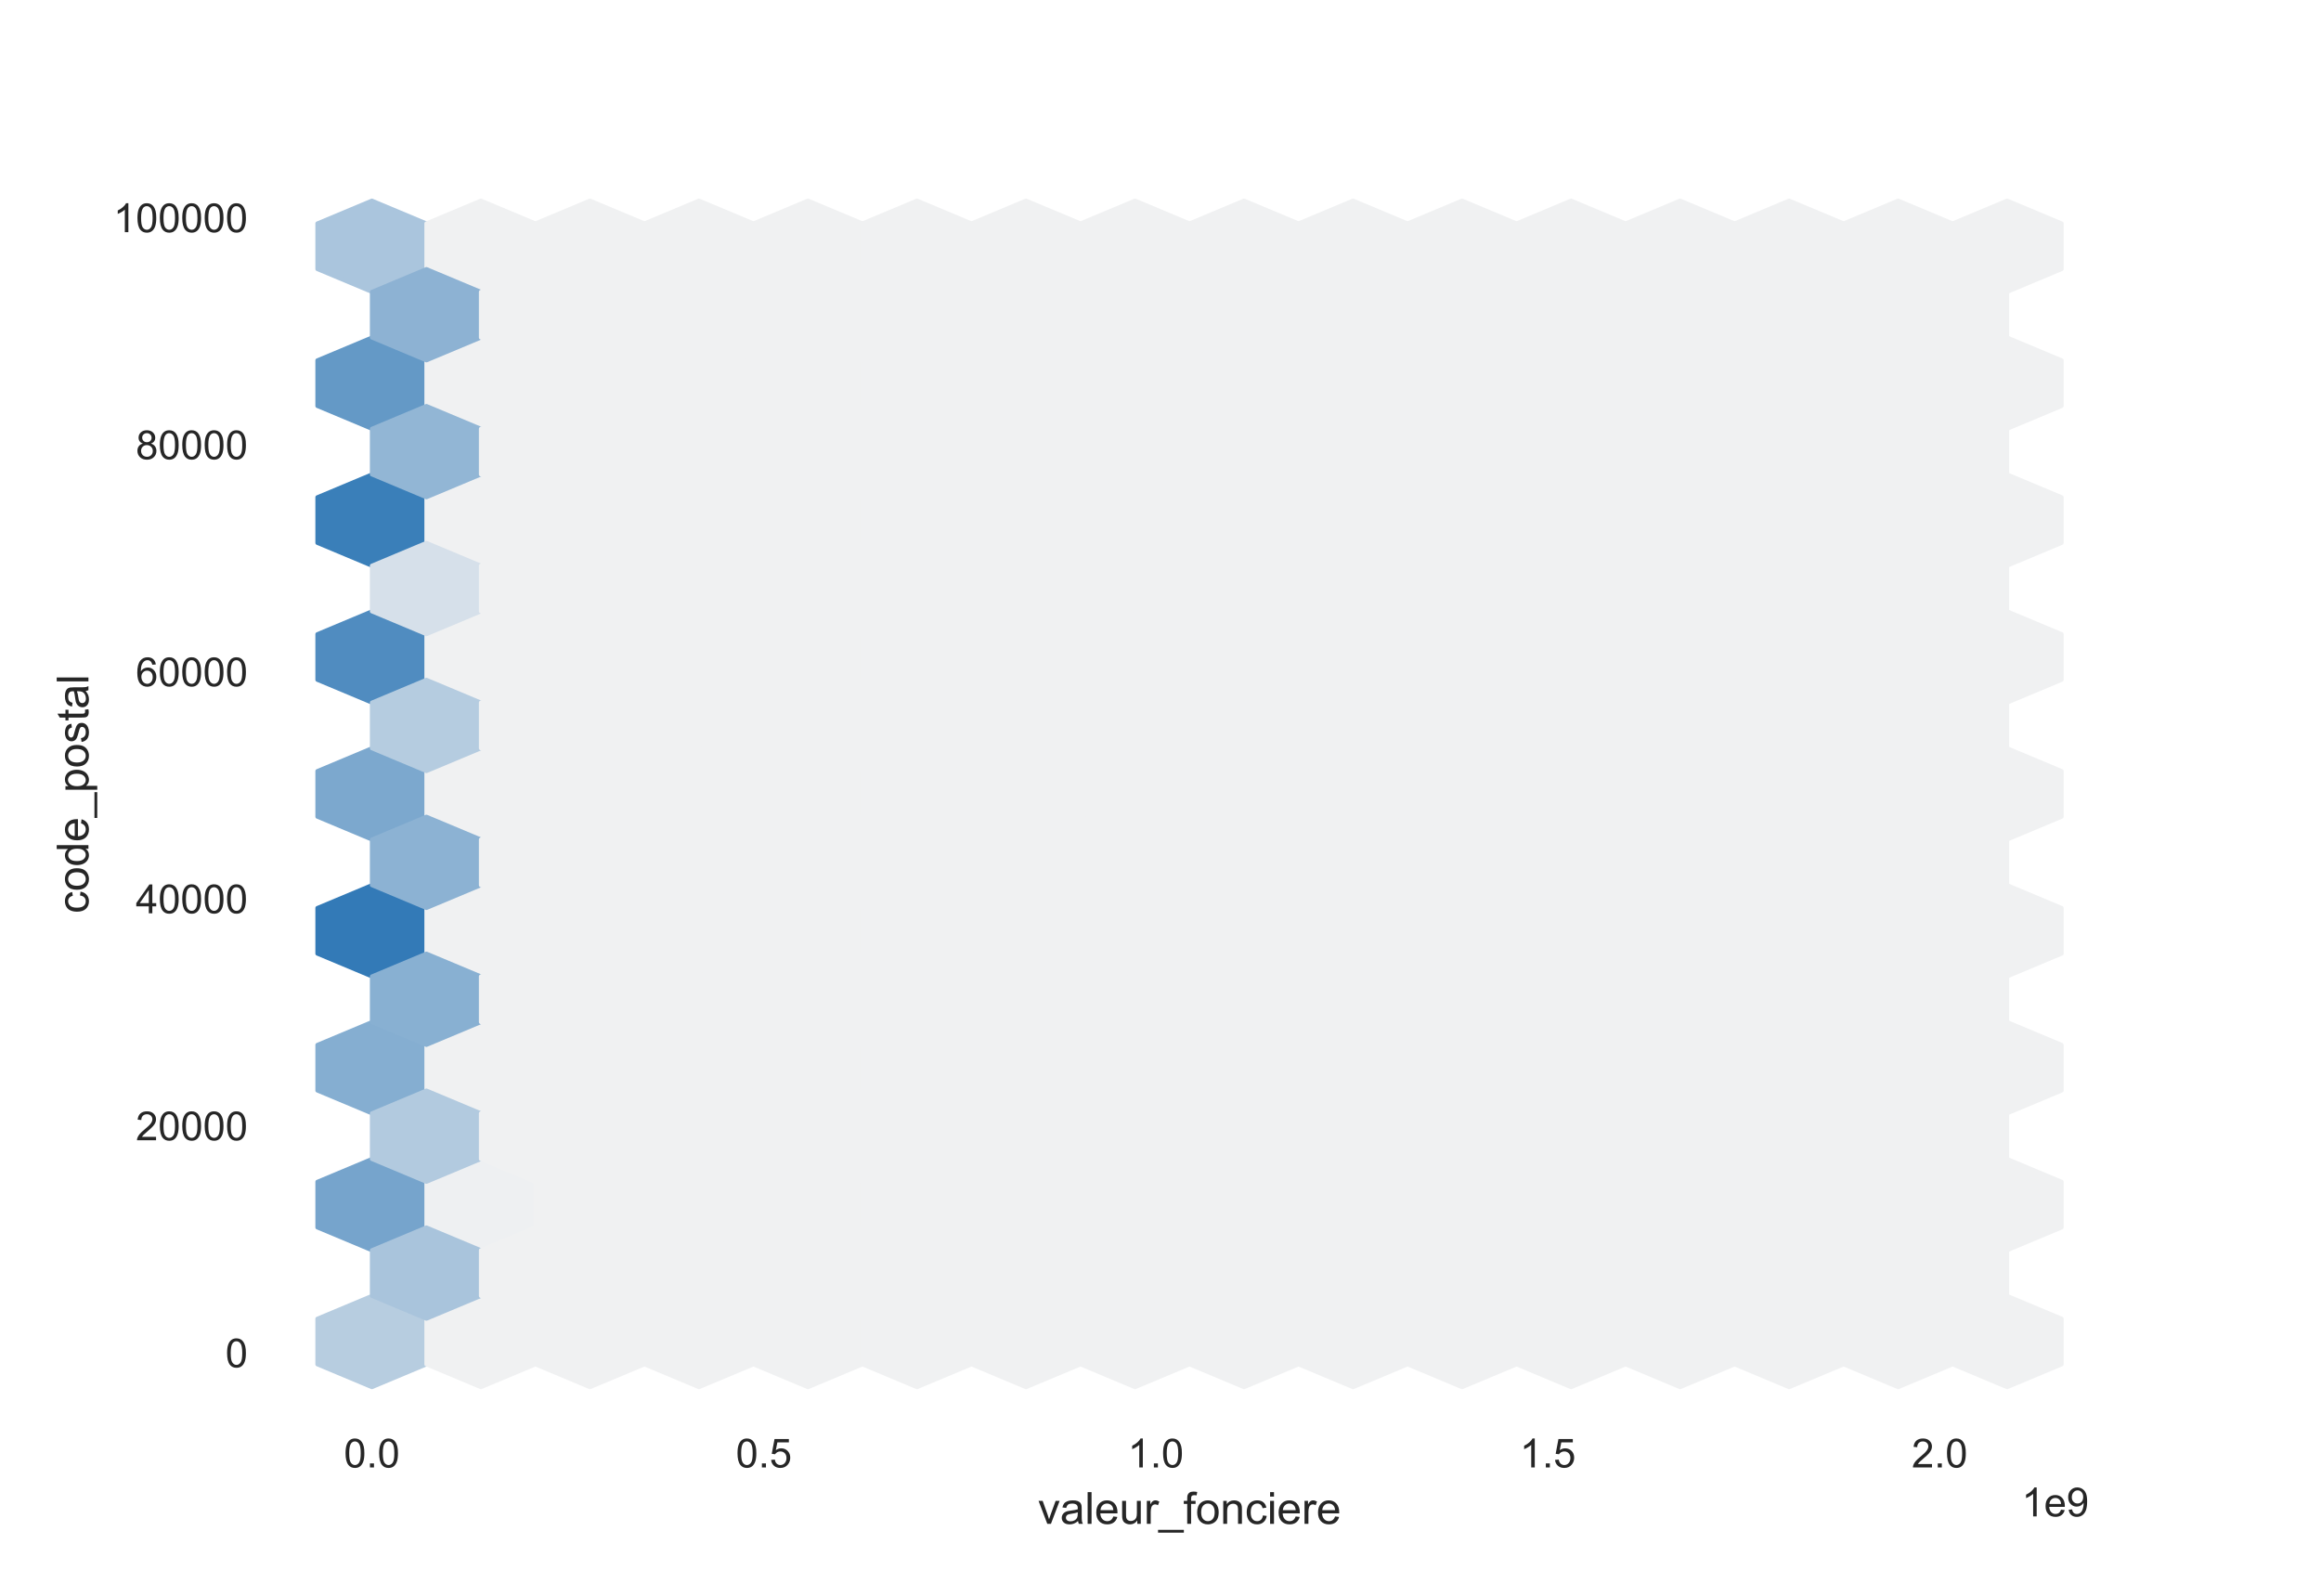 <?xml version="1.0" encoding="utf-8" standalone="no"?>
<!DOCTYPE svg PUBLIC "-//W3C//DTD SVG 1.1//EN"
  "http://www.w3.org/Graphics/SVG/1.1/DTD/svg11.dtd">
<!-- Created with matplotlib (https://matplotlib.org/) -->
<svg height="396pt" version="1.1" viewBox="0 0 576 396" width="576pt" xmlns="http://www.w3.org/2000/svg" xmlns:xlink="http://www.w3.org/1999/xlink">
 <defs>
  <style type="text/css">*{stroke-linecap:butt;stroke-linejoin:round;}</style>
 </defs>
 <g id="figure_1">
  <g id="patch_1">
   <path d="M 0 396 
L 576 396 
L 576 0 
L 0 0 
z
" style="fill:#ffffff;"/>
  </g>
  <g id="axes_1">
   <g id="patch_2">
    <path d="M 72 346.5 
L 518.4 346.5 
L 518.4 47.52 
L 72 47.52 
z
" style="fill:#ffffff;"/>
   </g>
   <g id="matplotlib.axis_1">
    <g id="xtick_1">
     <g id="text_1">
      <!-- 0.0 -->
      <g style="fill:#262626;" transform="translate(85.341 364.158)scale(0.1 -0.1)">
       <defs>
        <path d="M 4.156 35.297 
Q 4.156 48 6.766 55.734 
Q 9.375 63.484 14.516 67.672 
Q 19.672 71.875 27.484 71.875 
Q 33.25 71.875 37.594 69.547 
Q 41.938 67.234 44.766 62.859 
Q 47.609 58.5 49.219 52.219 
Q 50.828 45.953 50.828 35.297 
Q 50.828 22.703 48.234 14.969 
Q 45.656 7.234 40.5 3 
Q 35.359 -1.219 27.484 -1.219 
Q 17.141 -1.219 11.234 6.203 
Q 4.156 15.141 4.156 35.297 
z
M 13.188 35.297 
Q 13.188 17.672 17.312 11.828 
Q 21.438 6 27.484 6 
Q 33.547 6 37.672 11.859 
Q 41.797 17.719 41.797 35.297 
Q 41.797 52.984 37.672 58.781 
Q 33.547 64.594 27.391 64.594 
Q 21.344 64.594 17.719 59.469 
Q 13.188 52.938 13.188 35.297 
z
" id="ArialMT-48"/>
        <path d="M 9.078 0 
L 9.078 10.016 
L 19.094 10.016 
L 19.094 0 
z
" id="ArialMT-46"/>
       </defs>
       <use xlink:href="#ArialMT-48"/>
       <use x="55.615" xlink:href="#ArialMT-46"/>
       <use x="83.398" xlink:href="#ArialMT-48"/>
      </g>
     </g>
    </g>
    <g id="xtick_2">
     <g id="text_2">
      <!-- 0.5 -->
      <g style="fill:#262626;" transform="translate(182.613 364.158)scale(0.1 -0.1)">
       <defs>
        <path d="M 4.156 18.75 
L 13.375 19.531 
Q 14.406 12.797 18.141 9.391 
Q 21.875 6 27.156 6 
Q 33.5 6 37.891 10.781 
Q 42.281 15.578 42.281 23.484 
Q 42.281 31 38.062 35.344 
Q 33.844 39.703 27 39.703 
Q 22.75 39.703 19.328 37.766 
Q 15.922 35.844 13.969 32.766 
L 5.719 33.844 
L 12.641 70.609 
L 48.25 70.609 
L 48.25 62.203 
L 19.672 62.203 
L 15.828 42.969 
Q 22.266 47.469 29.344 47.469 
Q 38.719 47.469 45.156 40.969 
Q 51.609 34.469 51.609 24.266 
Q 51.609 14.547 45.953 7.469 
Q 39.062 -1.219 27.156 -1.219 
Q 17.391 -1.219 11.203 4.25 
Q 5.031 9.719 4.156 18.75 
z
" id="ArialMT-53"/>
       </defs>
       <use xlink:href="#ArialMT-48"/>
       <use x="55.615" xlink:href="#ArialMT-46"/>
       <use x="83.398" xlink:href="#ArialMT-53"/>
      </g>
     </g>
    </g>
    <g id="xtick_3">
     <g id="text_3">
      <!-- 1.0 -->
      <g style="fill:#262626;" transform="translate(279.885 364.158)scale(0.1 -0.1)">
       <defs>
        <path d="M 37.25 0 
L 28.469 0 
L 28.469 56 
Q 25.297 52.984 20.141 49.953 
Q 14.984 46.922 10.891 45.406 
L 10.891 53.906 
Q 18.266 57.375 23.781 62.297 
Q 29.297 67.234 31.594 71.875 
L 37.25 71.875 
z
" id="ArialMT-49"/>
       </defs>
       <use xlink:href="#ArialMT-49"/>
       <use x="55.615" xlink:href="#ArialMT-46"/>
       <use x="83.398" xlink:href="#ArialMT-48"/>
      </g>
     </g>
    </g>
    <g id="xtick_4">
     <g id="text_4">
      <!-- 1.5 -->
      <g style="fill:#262626;" transform="translate(377.156 364.158)scale(0.1 -0.1)">
       <use xlink:href="#ArialMT-49"/>
       <use x="55.615" xlink:href="#ArialMT-46"/>
       <use x="83.398" xlink:href="#ArialMT-53"/>
      </g>
     </g>
    </g>
    <g id="xtick_5">
     <g id="text_5">
      <!-- 2.0 -->
      <g style="fill:#262626;" transform="translate(474.428 364.158)scale(0.1 -0.1)">
       <defs>
        <path d="M 50.344 8.453 
L 50.344 0 
L 3.031 0 
Q 2.938 3.172 4.047 6.109 
Q 5.859 10.938 9.828 15.625 
Q 13.812 20.312 21.344 26.469 
Q 33.016 36.031 37.109 41.625 
Q 41.219 47.219 41.219 52.203 
Q 41.219 57.422 37.469 61 
Q 33.734 64.594 27.734 64.594 
Q 21.391 64.594 17.578 60.781 
Q 13.766 56.984 13.719 50.25 
L 4.688 51.172 
Q 5.609 61.281 11.656 66.578 
Q 17.719 71.875 27.938 71.875 
Q 38.234 71.875 44.234 66.156 
Q 50.25 60.453 50.25 52 
Q 50.25 47.703 48.484 43.547 
Q 46.734 39.406 42.656 34.812 
Q 38.578 30.219 29.109 22.219 
Q 21.188 15.578 18.938 13.203 
Q 16.703 10.844 15.234 8.453 
z
" id="ArialMT-50"/>
       </defs>
       <use xlink:href="#ArialMT-50"/>
       <use x="55.615" xlink:href="#ArialMT-46"/>
       <use x="83.398" xlink:href="#ArialMT-48"/>
      </g>
     </g>
    </g>
    <g id="text_6">
     <!-- valeur_fonciere -->
     <g style="fill:#262626;" transform="translate(257.597 378.153)scale(0.11 -0.11)">
      <defs>
       <path d="M 21 0 
L 1.266 51.859 
L 10.547 51.859 
L 21.688 20.797 
Q 23.484 15.766 25 10.359 
Q 26.172 14.453 28.266 20.219 
L 39.797 51.859 
L 48.828 51.859 
L 29.203 0 
z
" id="ArialMT-118"/>
       <path d="M 40.438 6.391 
Q 35.547 2.25 31.031 0.531 
Q 26.516 -1.172 21.344 -1.172 
Q 12.797 -1.172 8.203 3 
Q 3.609 7.172 3.609 13.672 
Q 3.609 17.484 5.344 20.625 
Q 7.078 23.781 9.891 25.688 
Q 12.703 27.594 16.219 28.562 
Q 18.797 29.25 24.031 29.891 
Q 34.672 31.156 39.703 32.906 
Q 39.75 34.719 39.75 35.203 
Q 39.75 40.578 37.25 42.781 
Q 33.891 45.75 27.25 45.75 
Q 21.047 45.75 18.094 43.578 
Q 15.141 41.406 13.719 35.891 
L 5.125 37.062 
Q 6.297 42.578 8.984 45.969 
Q 11.672 49.359 16.75 51.188 
Q 21.828 53.031 28.516 53.031 
Q 35.156 53.031 39.297 51.469 
Q 43.453 49.906 45.406 47.531 
Q 47.359 45.172 48.141 41.547 
Q 48.578 39.312 48.578 33.453 
L 48.578 21.734 
Q 48.578 9.469 49.141 6.219 
Q 49.703 2.984 51.375 0 
L 42.188 0 
Q 40.828 2.734 40.438 6.391 
z
M 39.703 26.031 
Q 34.906 24.078 25.344 22.703 
Q 19.922 21.922 17.672 20.938 
Q 15.438 19.969 14.203 18.094 
Q 12.984 16.219 12.984 13.922 
Q 12.984 10.406 15.641 8.062 
Q 18.312 5.719 23.438 5.719 
Q 28.516 5.719 32.469 7.938 
Q 36.422 10.156 38.281 14.016 
Q 39.703 17 39.703 22.797 
z
" id="ArialMT-97"/>
       <path d="M 6.391 0 
L 6.391 71.578 
L 15.188 71.578 
L 15.188 0 
z
" id="ArialMT-108"/>
       <path d="M 42.094 16.703 
L 51.172 15.578 
Q 49.031 7.625 43.219 3.219 
Q 37.406 -1.172 28.375 -1.172 
Q 17 -1.172 10.328 5.828 
Q 3.656 12.844 3.656 25.484 
Q 3.656 38.578 10.391 45.797 
Q 17.141 53.031 27.875 53.031 
Q 38.281 53.031 44.875 45.953 
Q 51.469 38.875 51.469 26.031 
Q 51.469 25.25 51.422 23.688 
L 12.75 23.688 
Q 13.234 15.141 17.578 10.594 
Q 21.922 6.062 28.422 6.062 
Q 33.25 6.062 36.672 8.594 
Q 40.094 11.141 42.094 16.703 
z
M 13.234 30.906 
L 42.188 30.906 
Q 41.609 37.453 38.875 40.719 
Q 34.672 45.797 27.984 45.797 
Q 21.922 45.797 17.797 41.75 
Q 13.672 37.703 13.234 30.906 
z
" id="ArialMT-101"/>
       <path d="M 40.578 0 
L 40.578 7.625 
Q 34.516 -1.172 24.125 -1.172 
Q 19.531 -1.172 15.547 0.578 
Q 11.578 2.344 9.641 5 
Q 7.719 7.672 6.938 11.531 
Q 6.391 14.109 6.391 19.734 
L 6.391 51.859 
L 15.188 51.859 
L 15.188 23.094 
Q 15.188 16.219 15.719 13.812 
Q 16.547 10.359 19.234 8.375 
Q 21.922 6.391 25.875 6.391 
Q 29.828 6.391 33.297 8.422 
Q 36.766 10.453 38.203 13.938 
Q 39.656 17.438 39.656 24.078 
L 39.656 51.859 
L 48.438 51.859 
L 48.438 0 
z
" id="ArialMT-117"/>
       <path d="M 6.5 0 
L 6.5 51.859 
L 14.406 51.859 
L 14.406 44 
Q 17.438 49.516 20 51.266 
Q 22.562 53.031 25.641 53.031 
Q 30.078 53.031 34.672 50.203 
L 31.641 42.047 
Q 28.422 43.953 25.203 43.953 
Q 22.312 43.953 20.016 42.219 
Q 17.719 40.484 16.75 37.406 
Q 15.281 32.719 15.281 27.156 
L 15.281 0 
z
" id="ArialMT-114"/>
       <path d="M -1.516 -19.875 
L -1.516 -13.531 
L 56.734 -13.531 
L 56.734 -19.875 
z
" id="ArialMT-95"/>
       <path d="M 8.688 0 
L 8.688 45.016 
L 0.922 45.016 
L 0.922 51.859 
L 8.688 51.859 
L 8.688 57.375 
Q 8.688 62.594 9.625 65.141 
Q 10.891 68.562 14.078 70.672 
Q 17.281 72.797 23.047 72.797 
Q 26.766 72.797 31.25 71.922 
L 29.938 64.266 
Q 27.203 64.75 24.75 64.75 
Q 20.75 64.75 19.094 63.031 
Q 17.438 61.328 17.438 56.641 
L 17.438 51.859 
L 27.547 51.859 
L 27.547 45.016 
L 17.438 45.016 
L 17.438 0 
z
" id="ArialMT-102"/>
       <path d="M 3.328 25.922 
Q 3.328 40.328 11.328 47.266 
Q 18.016 53.031 27.641 53.031 
Q 38.328 53.031 45.109 46.016 
Q 51.906 39.016 51.906 26.656 
Q 51.906 16.656 48.906 10.906 
Q 45.906 5.172 40.156 2 
Q 34.422 -1.172 27.641 -1.172 
Q 16.75 -1.172 10.031 5.812 
Q 3.328 12.797 3.328 25.922 
z
M 12.359 25.922 
Q 12.359 15.969 16.703 11.016 
Q 21.047 6.062 27.641 6.062 
Q 34.188 6.062 38.531 11.031 
Q 42.875 16.016 42.875 26.219 
Q 42.875 35.844 38.5 40.797 
Q 34.125 45.75 27.641 45.75 
Q 21.047 45.75 16.703 40.812 
Q 12.359 35.891 12.359 25.922 
z
" id="ArialMT-111"/>
       <path d="M 6.594 0 
L 6.594 51.859 
L 14.5 51.859 
L 14.5 44.484 
Q 20.219 53.031 31 53.031 
Q 35.688 53.031 39.625 51.344 
Q 43.562 49.656 45.516 46.922 
Q 47.469 44.188 48.25 40.438 
Q 48.734 37.984 48.734 31.891 
L 48.734 0 
L 39.938 0 
L 39.938 31.547 
Q 39.938 36.922 38.906 39.578 
Q 37.891 42.234 35.281 43.812 
Q 32.672 45.406 29.156 45.406 
Q 23.531 45.406 19.453 41.844 
Q 15.375 38.281 15.375 28.328 
L 15.375 0 
z
" id="ArialMT-110"/>
       <path d="M 40.438 19 
L 49.078 17.875 
Q 47.656 8.938 41.812 3.875 
Q 35.984 -1.172 27.484 -1.172 
Q 16.844 -1.172 10.375 5.781 
Q 3.906 12.75 3.906 25.734 
Q 3.906 34.125 6.688 40.422 
Q 9.469 46.734 15.156 49.875 
Q 20.844 53.031 27.547 53.031 
Q 35.984 53.031 41.359 48.75 
Q 46.734 44.484 48.25 36.625 
L 39.703 35.297 
Q 38.484 40.531 35.375 43.156 
Q 32.281 45.797 27.875 45.797 
Q 21.234 45.797 17.078 41.031 
Q 12.938 36.281 12.938 25.984 
Q 12.938 15.531 16.938 10.797 
Q 20.953 6.062 27.391 6.062 
Q 32.562 6.062 36.031 9.234 
Q 39.5 12.406 40.438 19 
z
" id="ArialMT-99"/>
       <path d="M 6.641 61.469 
L 6.641 71.578 
L 15.438 71.578 
L 15.438 61.469 
z
M 6.641 0 
L 6.641 51.859 
L 15.438 51.859 
L 15.438 0 
z
" id="ArialMT-105"/>
      </defs>
      <use xlink:href="#ArialMT-118"/>
      <use x="50" xlink:href="#ArialMT-97"/>
      <use x="105.615" xlink:href="#ArialMT-108"/>
      <use x="127.832" xlink:href="#ArialMT-101"/>
      <use x="183.447" xlink:href="#ArialMT-117"/>
      <use x="239.062" xlink:href="#ArialMT-114"/>
      <use x="272.363" xlink:href="#ArialMT-95"/>
      <use x="327.979" xlink:href="#ArialMT-102"/>
      <use x="355.762" xlink:href="#ArialMT-111"/>
      <use x="411.377" xlink:href="#ArialMT-110"/>
      <use x="466.992" xlink:href="#ArialMT-99"/>
      <use x="516.992" xlink:href="#ArialMT-105"/>
      <use x="539.209" xlink:href="#ArialMT-101"/>
      <use x="594.824" xlink:href="#ArialMT-114"/>
      <use x="628.125" xlink:href="#ArialMT-101"/>
     </g>
    </g>
    <g id="text_7">
     <!-- 1e9 -->
     <g style="fill:#262626;" transform="translate(501.717 376.303)scale(0.1 -0.1)">
      <defs>
       <path d="M 5.469 16.547 
L 13.922 17.328 
Q 14.984 11.375 18.016 8.688 
Q 21.047 6 25.781 6 
Q 29.828 6 32.875 7.859 
Q 35.938 9.719 37.891 12.812 
Q 39.844 15.922 41.156 21.188 
Q 42.484 26.469 42.484 31.938 
Q 42.484 32.516 42.438 33.688 
Q 39.797 29.5 35.234 26.875 
Q 30.672 24.266 25.344 24.266 
Q 16.453 24.266 10.297 30.703 
Q 4.156 37.156 4.156 47.703 
Q 4.156 58.594 10.578 65.234 
Q 17 71.875 26.656 71.875 
Q 33.641 71.875 39.422 68.109 
Q 45.219 64.359 48.219 57.391 
Q 51.219 50.438 51.219 37.25 
Q 51.219 23.531 48.234 15.406 
Q 45.266 7.281 39.375 3.031 
Q 33.5 -1.219 25.594 -1.219 
Q 17.188 -1.219 11.859 3.438 
Q 6.547 8.109 5.469 16.547 
z
M 41.453 48.141 
Q 41.453 55.719 37.422 60.156 
Q 33.406 64.594 27.734 64.594 
Q 21.875 64.594 17.531 59.812 
Q 13.188 55.031 13.188 47.406 
Q 13.188 40.578 17.312 36.297 
Q 21.438 32.031 27.484 32.031 
Q 33.594 32.031 37.516 36.297 
Q 41.453 40.578 41.453 48.141 
z
" id="ArialMT-57"/>
      </defs>
      <use xlink:href="#ArialMT-49"/>
      <use x="55.615" xlink:href="#ArialMT-101"/>
      <use x="111.23" xlink:href="#ArialMT-57"/>
     </g>
    </g>
   </g>
   <g id="matplotlib.axis_2">
    <g id="ytick_1">
     <g id="text_8">
      <!-- 0 -->
      <g style="fill:#262626;" transform="translate(55.939 339.306)scale(0.1 -0.1)">
       <use xlink:href="#ArialMT-48"/>
      </g>
     </g>
    </g>
    <g id="ytick_2">
     <g id="text_9">
      <!-- 20000 -->
      <g style="fill:#262626;" transform="translate(33.695 282.968)scale(0.1 -0.1)">
       <use xlink:href="#ArialMT-50"/>
       <use x="55.615" xlink:href="#ArialMT-48"/>
       <use x="111.23" xlink:href="#ArialMT-48"/>
       <use x="166.846" xlink:href="#ArialMT-48"/>
       <use x="222.461" xlink:href="#ArialMT-48"/>
      </g>
     </g>
    </g>
    <g id="ytick_3">
     <g id="text_10">
      <!-- 40000 -->
      <g style="fill:#262626;" transform="translate(33.695 226.631)scale(0.1 -0.1)">
       <defs>
        <path d="M 32.328 0 
L 32.328 17.141 
L 1.266 17.141 
L 1.266 25.203 
L 33.938 71.578 
L 41.109 71.578 
L 41.109 25.203 
L 50.781 25.203 
L 50.781 17.141 
L 41.109 17.141 
L 41.109 0 
z
M 32.328 25.203 
L 32.328 57.469 
L 9.906 25.203 
z
" id="ArialMT-52"/>
       </defs>
       <use xlink:href="#ArialMT-52"/>
       <use x="55.615" xlink:href="#ArialMT-48"/>
       <use x="111.23" xlink:href="#ArialMT-48"/>
       <use x="166.846" xlink:href="#ArialMT-48"/>
       <use x="222.461" xlink:href="#ArialMT-48"/>
      </g>
     </g>
    </g>
    <g id="ytick_4">
     <g id="text_11">
      <!-- 60000 -->
      <g style="fill:#262626;" transform="translate(33.695 170.293)scale(0.1 -0.1)">
       <defs>
        <path d="M 49.75 54.047 
L 41.016 53.375 
Q 39.844 58.547 37.703 60.891 
Q 34.125 64.656 28.906 64.656 
Q 24.703 64.656 21.531 62.312 
Q 17.391 59.281 14.984 53.469 
Q 12.594 47.656 12.5 36.922 
Q 15.672 41.75 20.266 44.094 
Q 24.859 46.438 29.891 46.438 
Q 38.672 46.438 44.844 39.969 
Q 51.031 33.5 51.031 23.25 
Q 51.031 16.5 48.125 10.719 
Q 45.219 4.938 40.141 1.859 
Q 35.062 -1.219 28.609 -1.219 
Q 17.625 -1.219 10.688 6.859 
Q 3.766 14.938 3.766 33.5 
Q 3.766 54.25 11.422 63.672 
Q 18.109 71.875 29.438 71.875 
Q 37.891 71.875 43.281 67.141 
Q 48.688 62.406 49.75 54.047 
z
M 13.875 23.188 
Q 13.875 18.656 15.797 14.5 
Q 17.719 10.359 21.188 8.172 
Q 24.656 6 28.469 6 
Q 34.031 6 38.031 10.484 
Q 42.047 14.984 42.047 22.703 
Q 42.047 30.125 38.078 34.391 
Q 34.125 38.672 28.125 38.672 
Q 22.172 38.672 18.016 34.391 
Q 13.875 30.125 13.875 23.188 
z
" id="ArialMT-54"/>
       </defs>
       <use xlink:href="#ArialMT-54"/>
       <use x="55.615" xlink:href="#ArialMT-48"/>
       <use x="111.23" xlink:href="#ArialMT-48"/>
       <use x="166.846" xlink:href="#ArialMT-48"/>
       <use x="222.461" xlink:href="#ArialMT-48"/>
      </g>
     </g>
    </g>
    <g id="ytick_5">
     <g id="text_12">
      <!-- 80000 -->
      <g style="fill:#262626;" transform="translate(33.695 113.956)scale(0.1 -0.1)">
       <defs>
        <path d="M 17.672 38.812 
Q 12.203 40.828 9.562 44.531 
Q 6.938 48.25 6.938 53.422 
Q 6.938 61.234 12.547 66.547 
Q 18.172 71.875 27.484 71.875 
Q 36.859 71.875 42.578 66.422 
Q 48.297 60.984 48.297 53.172 
Q 48.297 48.188 45.672 44.5 
Q 43.062 40.828 37.75 38.812 
Q 44.344 36.672 47.781 31.875 
Q 51.219 27.094 51.219 20.453 
Q 51.219 11.281 44.719 5.031 
Q 38.234 -1.219 27.641 -1.219 
Q 17.047 -1.219 10.547 5.047 
Q 4.047 11.328 4.047 20.703 
Q 4.047 27.688 7.594 32.391 
Q 11.141 37.109 17.672 38.812 
z
M 15.922 53.719 
Q 15.922 48.641 19.188 45.406 
Q 22.469 42.188 27.688 42.188 
Q 32.766 42.188 36.016 45.375 
Q 39.266 48.578 39.266 53.219 
Q 39.266 58.062 35.906 61.359 
Q 32.562 64.656 27.594 64.656 
Q 22.562 64.656 19.234 61.422 
Q 15.922 58.203 15.922 53.719 
z
M 13.094 20.656 
Q 13.094 16.891 14.875 13.375 
Q 16.656 9.859 20.172 7.922 
Q 23.688 6 27.734 6 
Q 34.031 6 38.125 10.047 
Q 42.234 14.109 42.234 20.359 
Q 42.234 26.703 38.016 30.859 
Q 33.797 35.016 27.438 35.016 
Q 21.234 35.016 17.156 30.906 
Q 13.094 26.812 13.094 20.656 
z
" id="ArialMT-56"/>
       </defs>
       <use xlink:href="#ArialMT-56"/>
       <use x="55.615" xlink:href="#ArialMT-48"/>
       <use x="111.23" xlink:href="#ArialMT-48"/>
       <use x="166.846" xlink:href="#ArialMT-48"/>
       <use x="222.461" xlink:href="#ArialMT-48"/>
      </g>
     </g>
    </g>
    <g id="ytick_6">
     <g id="text_13">
      <!-- 100000 -->
      <g style="fill:#262626;" transform="translate(28.134 57.619)scale(0.1 -0.1)">
       <use xlink:href="#ArialMT-49"/>
       <use x="55.615" xlink:href="#ArialMT-48"/>
       <use x="111.23" xlink:href="#ArialMT-48"/>
       <use x="166.846" xlink:href="#ArialMT-48"/>
       <use x="222.461" xlink:href="#ArialMT-48"/>
       <use x="278.076" xlink:href="#ArialMT-48"/>
      </g>
     </g>
    </g>
    <g id="text_14">
     <!-- code_postal -->
     <g style="fill:#262626;" transform="translate(21.948 226.67)rotate(-90)scale(0.11 -0.11)">
      <defs>
       <path d="M 40.234 0 
L 40.234 6.547 
Q 35.297 -1.172 25.734 -1.172 
Q 19.531 -1.172 14.328 2.25 
Q 9.125 5.672 6.266 11.797 
Q 3.422 17.922 3.422 25.875 
Q 3.422 33.641 6 39.969 
Q 8.594 46.297 13.766 49.656 
Q 18.953 53.031 25.344 53.031 
Q 30.031 53.031 33.688 51.047 
Q 37.359 49.078 39.656 45.906 
L 39.656 71.578 
L 48.391 71.578 
L 48.391 0 
z
M 12.453 25.875 
Q 12.453 15.922 16.641 10.984 
Q 20.844 6.062 26.562 6.062 
Q 32.328 6.062 36.344 10.766 
Q 40.375 15.484 40.375 25.141 
Q 40.375 35.797 36.266 40.766 
Q 32.172 45.75 26.172 45.75 
Q 20.312 45.75 16.375 40.969 
Q 12.453 36.188 12.453 25.875 
z
" id="ArialMT-100"/>
       <path d="M 6.594 -19.875 
L 6.594 51.859 
L 14.594 51.859 
L 14.594 45.125 
Q 17.438 49.078 21 51.047 
Q 24.562 53.031 29.641 53.031 
Q 36.281 53.031 41.359 49.609 
Q 46.438 46.188 49.016 39.953 
Q 51.609 33.734 51.609 26.312 
Q 51.609 18.359 48.75 11.984 
Q 45.906 5.609 40.453 2.219 
Q 35.016 -1.172 29 -1.172 
Q 24.609 -1.172 21.109 0.688 
Q 17.625 2.547 15.375 5.375 
L 15.375 -19.875 
z
M 14.547 25.641 
Q 14.547 15.625 18.594 10.844 
Q 22.656 6.062 28.422 6.062 
Q 34.281 6.062 38.453 11.016 
Q 42.625 15.969 42.625 26.375 
Q 42.625 36.281 38.547 41.203 
Q 34.469 46.141 28.812 46.141 
Q 23.188 46.141 18.859 40.891 
Q 14.547 35.641 14.547 25.641 
z
" id="ArialMT-112"/>
       <path d="M 3.078 15.484 
L 11.766 16.844 
Q 12.5 11.625 15.844 8.844 
Q 19.188 6.062 25.203 6.062 
Q 31.25 6.062 34.172 8.516 
Q 37.109 10.984 37.109 14.312 
Q 37.109 17.281 34.516 19 
Q 32.719 20.172 25.531 21.969 
Q 15.875 24.422 12.141 26.203 
Q 8.406 27.984 6.469 31.125 
Q 4.547 34.281 4.547 38.094 
Q 4.547 41.547 6.125 44.5 
Q 7.719 47.469 10.453 49.422 
Q 12.5 50.922 16.031 51.969 
Q 19.578 53.031 23.641 53.031 
Q 29.734 53.031 34.344 51.266 
Q 38.969 49.516 41.156 46.5 
Q 43.359 43.5 44.188 38.484 
L 35.594 37.312 
Q 35.016 41.312 32.203 43.547 
Q 29.391 45.797 24.266 45.797 
Q 18.219 45.797 15.625 43.797 
Q 13.031 41.797 13.031 39.109 
Q 13.031 37.406 14.109 36.031 
Q 15.188 34.625 17.484 33.688 
Q 18.797 33.203 25.25 31.453 
Q 34.578 28.953 38.25 27.359 
Q 41.938 25.781 44.031 22.75 
Q 46.141 19.734 46.141 15.234 
Q 46.141 10.844 43.578 6.953 
Q 41.016 3.078 36.172 0.953 
Q 31.344 -1.172 25.25 -1.172 
Q 15.141 -1.172 9.844 3.031 
Q 4.547 7.234 3.078 15.484 
z
" id="ArialMT-115"/>
       <path d="M 25.781 7.859 
L 27.047 0.094 
Q 23.344 -0.688 20.406 -0.688 
Q 15.625 -0.688 12.984 0.828 
Q 10.359 2.344 9.281 4.812 
Q 8.203 7.281 8.203 15.188 
L 8.203 45.016 
L 1.766 45.016 
L 1.766 51.859 
L 8.203 51.859 
L 8.203 64.703 
L 16.938 69.969 
L 16.938 51.859 
L 25.781 51.859 
L 25.781 45.016 
L 16.938 45.016 
L 16.938 14.703 
Q 16.938 10.938 17.406 9.859 
Q 17.875 8.797 18.922 8.156 
Q 19.969 7.516 21.922 7.516 
Q 23.391 7.516 25.781 7.859 
z
" id="ArialMT-116"/>
      </defs>
      <use xlink:href="#ArialMT-99"/>
      <use x="50" xlink:href="#ArialMT-111"/>
      <use x="105.615" xlink:href="#ArialMT-100"/>
      <use x="161.23" xlink:href="#ArialMT-101"/>
      <use x="216.846" xlink:href="#ArialMT-95"/>
      <use x="272.461" xlink:href="#ArialMT-112"/>
      <use x="328.076" xlink:href="#ArialMT-111"/>
      <use x="383.691" xlink:href="#ArialMT-115"/>
      <use x="433.691" xlink:href="#ArialMT-116"/>
      <use x="461.475" xlink:href="#ArialMT-97"/>
      <use x="517.09" xlink:href="#ArialMT-108"/>
     </g>
    </g>
   </g>
   <g id="PolyCollection_1">
    <defs>
     <path d="M 105.818 -54.611 
L 105.818 -65.936 
L 92.291 -71.598 
L 78.764 -65.936 
L 78.764 -54.611 
L 92.291 -48.948 
z
" id="C0_0_629174eda4"/>
    </defs>
    <g clip-path="url(#p07b6aae5ed)">
     <use style="fill:#b7cde0;stroke:#b7cde0;" x="-0" xlink:href="#C0_0_629174eda4" y="393.183"/>
    </g>
    <g clip-path="url(#p07b6aae5ed)">
     <use style="fill:#76a4cc;stroke:#76a4cc;" x="-0" xlink:href="#C0_0_629174eda4" y="359.208"/>
    </g>
    <g clip-path="url(#p07b6aae5ed)">
     <use style="fill:#85aed1;stroke:#85aed1;" x="-0" xlink:href="#C0_0_629174eda4" y="325.233"/>
    </g>
    <g clip-path="url(#p07b6aae5ed)">
     <use style="fill:#337ab7;stroke:#337ab7;" x="-0" xlink:href="#C0_0_629174eda4" y="291.258"/>
    </g>
    <g clip-path="url(#p07b6aae5ed)">
     <use style="fill:#7ca8ce;stroke:#7ca8ce;" x="-0" xlink:href="#C0_0_629174eda4" y="257.283"/>
    </g>
    <g clip-path="url(#p07b6aae5ed)">
     <use style="fill:#508cc0;stroke:#508cc0;" x="-0" xlink:href="#C0_0_629174eda4" y="223.308"/>
    </g>
    <g clip-path="url(#p07b6aae5ed)">
     <use style="fill:#3a7fb9;stroke:#3a7fb9;" x="-0" xlink:href="#C0_0_629174eda4" y="189.333"/>
    </g>
    <g clip-path="url(#p07b6aae5ed)">
     <use style="fill:#6499c6;stroke:#6499c6;" x="-0" xlink:href="#C0_0_629174eda4" y="155.358"/>
    </g>
    <g clip-path="url(#p07b6aae5ed)">
     <use style="fill:#aac5dd;stroke:#aac5dd;" x="-0" xlink:href="#C0_0_629174eda4" y="121.383"/>
    </g>
    <g clip-path="url(#p07b6aae5ed)">
     <use style="fill:#f0f1f2;stroke:#f0f1f2;" x="27.055" xlink:href="#C0_0_629174eda4" y="393.183"/>
    </g>
    <g clip-path="url(#p07b6aae5ed)">
     <use style="fill:#eef0f2;stroke:#eef0f2;" x="27.055" xlink:href="#C0_0_629174eda4" y="359.208"/>
    </g>
    <g clip-path="url(#p07b6aae5ed)">
     <use style="fill:#f0f1f2;stroke:#f0f1f2;" x="27.055" xlink:href="#C0_0_629174eda4" y="325.233"/>
    </g>
    <g clip-path="url(#p07b6aae5ed)">
     <use style="fill:#f0f1f2;stroke:#f0f1f2;" x="27.055" xlink:href="#C0_0_629174eda4" y="291.258"/>
    </g>
    <g clip-path="url(#p07b6aae5ed)">
     <use style="fill:#f0f1f2;stroke:#f0f1f2;" x="27.055" xlink:href="#C0_0_629174eda4" y="257.283"/>
    </g>
    <g clip-path="url(#p07b6aae5ed)">
     <use style="fill:#f0f1f2;stroke:#f0f1f2;" x="27.055" xlink:href="#C0_0_629174eda4" y="223.308"/>
    </g>
    <g clip-path="url(#p07b6aae5ed)">
     <use style="fill:#f0f1f2;stroke:#f0f1f2;" x="27.055" xlink:href="#C0_0_629174eda4" y="189.333"/>
    </g>
    <g clip-path="url(#p07b6aae5ed)">
     <use style="fill:#f0f1f2;stroke:#f0f1f2;" x="27.055" xlink:href="#C0_0_629174eda4" y="155.358"/>
    </g>
    <g clip-path="url(#p07b6aae5ed)">
     <use style="fill:#f0f1f2;stroke:#f0f1f2;" x="27.055" xlink:href="#C0_0_629174eda4" y="121.383"/>
    </g>
    <g clip-path="url(#p07b6aae5ed)">
     <use style="fill:#f0f1f2;stroke:#f0f1f2;" x="54.109" xlink:href="#C0_0_629174eda4" y="393.183"/>
    </g>
    <g clip-path="url(#p07b6aae5ed)">
     <use style="fill:#f0f1f2;stroke:#f0f1f2;" x="54.109" xlink:href="#C0_0_629174eda4" y="359.208"/>
    </g>
    <g clip-path="url(#p07b6aae5ed)">
     <use style="fill:#f0f1f2;stroke:#f0f1f2;" x="54.109" xlink:href="#C0_0_629174eda4" y="325.233"/>
    </g>
    <g clip-path="url(#p07b6aae5ed)">
     <use style="fill:#f0f1f2;stroke:#f0f1f2;" x="54.109" xlink:href="#C0_0_629174eda4" y="291.258"/>
    </g>
    <g clip-path="url(#p07b6aae5ed)">
     <use style="fill:#f0f1f2;stroke:#f0f1f2;" x="54.109" xlink:href="#C0_0_629174eda4" y="257.283"/>
    </g>
    <g clip-path="url(#p07b6aae5ed)">
     <use style="fill:#f0f1f2;stroke:#f0f1f2;" x="54.109" xlink:href="#C0_0_629174eda4" y="223.308"/>
    </g>
    <g clip-path="url(#p07b6aae5ed)">
     <use style="fill:#f0f1f2;stroke:#f0f1f2;" x="54.109" xlink:href="#C0_0_629174eda4" y="189.333"/>
    </g>
    <g clip-path="url(#p07b6aae5ed)">
     <use style="fill:#f0f1f2;stroke:#f0f1f2;" x="54.109" xlink:href="#C0_0_629174eda4" y="155.358"/>
    </g>
    <g clip-path="url(#p07b6aae5ed)">
     <use style="fill:#f0f1f2;stroke:#f0f1f2;" x="54.109" xlink:href="#C0_0_629174eda4" y="121.383"/>
    </g>
    <g clip-path="url(#p07b6aae5ed)">
     <use style="fill:#f0f1f2;stroke:#f0f1f2;" x="81.164" xlink:href="#C0_0_629174eda4" y="393.183"/>
    </g>
    <g clip-path="url(#p07b6aae5ed)">
     <use style="fill:#f0f1f2;stroke:#f0f1f2;" x="81.164" xlink:href="#C0_0_629174eda4" y="359.208"/>
    </g>
    <g clip-path="url(#p07b6aae5ed)">
     <use style="fill:#f0f1f2;stroke:#f0f1f2;" x="81.164" xlink:href="#C0_0_629174eda4" y="325.233"/>
    </g>
    <g clip-path="url(#p07b6aae5ed)">
     <use style="fill:#f0f1f2;stroke:#f0f1f2;" x="81.164" xlink:href="#C0_0_629174eda4" y="291.258"/>
    </g>
    <g clip-path="url(#p07b6aae5ed)">
     <use style="fill:#f0f1f2;stroke:#f0f1f2;" x="81.164" xlink:href="#C0_0_629174eda4" y="257.283"/>
    </g>
    <g clip-path="url(#p07b6aae5ed)">
     <use style="fill:#f0f1f2;stroke:#f0f1f2;" x="81.164" xlink:href="#C0_0_629174eda4" y="223.308"/>
    </g>
    <g clip-path="url(#p07b6aae5ed)">
     <use style="fill:#f0f1f2;stroke:#f0f1f2;" x="81.164" xlink:href="#C0_0_629174eda4" y="189.333"/>
    </g>
    <g clip-path="url(#p07b6aae5ed)">
     <use style="fill:#f0f1f2;stroke:#f0f1f2;" x="81.164" xlink:href="#C0_0_629174eda4" y="155.358"/>
    </g>
    <g clip-path="url(#p07b6aae5ed)">
     <use style="fill:#f0f1f2;stroke:#f0f1f2;" x="81.164" xlink:href="#C0_0_629174eda4" y="121.383"/>
    </g>
    <g clip-path="url(#p07b6aae5ed)">
     <use style="fill:#f0f1f2;stroke:#f0f1f2;" x="108.218" xlink:href="#C0_0_629174eda4" y="393.183"/>
    </g>
    <g clip-path="url(#p07b6aae5ed)">
     <use style="fill:#f0f1f2;stroke:#f0f1f2;" x="108.218" xlink:href="#C0_0_629174eda4" y="359.208"/>
    </g>
    <g clip-path="url(#p07b6aae5ed)">
     <use style="fill:#f0f1f2;stroke:#f0f1f2;" x="108.218" xlink:href="#C0_0_629174eda4" y="325.233"/>
    </g>
    <g clip-path="url(#p07b6aae5ed)">
     <use style="fill:#f0f1f2;stroke:#f0f1f2;" x="108.218" xlink:href="#C0_0_629174eda4" y="291.258"/>
    </g>
    <g clip-path="url(#p07b6aae5ed)">
     <use style="fill:#f0f1f2;stroke:#f0f1f2;" x="108.218" xlink:href="#C0_0_629174eda4" y="257.283"/>
    </g>
    <g clip-path="url(#p07b6aae5ed)">
     <use style="fill:#f0f1f2;stroke:#f0f1f2;" x="108.218" xlink:href="#C0_0_629174eda4" y="223.308"/>
    </g>
    <g clip-path="url(#p07b6aae5ed)">
     <use style="fill:#f0f1f2;stroke:#f0f1f2;" x="108.218" xlink:href="#C0_0_629174eda4" y="189.333"/>
    </g>
    <g clip-path="url(#p07b6aae5ed)">
     <use style="fill:#f0f1f2;stroke:#f0f1f2;" x="108.218" xlink:href="#C0_0_629174eda4" y="155.358"/>
    </g>
    <g clip-path="url(#p07b6aae5ed)">
     <use style="fill:#f0f1f2;stroke:#f0f1f2;" x="108.218" xlink:href="#C0_0_629174eda4" y="121.383"/>
    </g>
    <g clip-path="url(#p07b6aae5ed)">
     <use style="fill:#f0f1f2;stroke:#f0f1f2;" x="135.273" xlink:href="#C0_0_629174eda4" y="393.183"/>
    </g>
    <g clip-path="url(#p07b6aae5ed)">
     <use style="fill:#f0f1f2;stroke:#f0f1f2;" x="135.273" xlink:href="#C0_0_629174eda4" y="359.208"/>
    </g>
    <g clip-path="url(#p07b6aae5ed)">
     <use style="fill:#f0f1f2;stroke:#f0f1f2;" x="135.273" xlink:href="#C0_0_629174eda4" y="325.233"/>
    </g>
    <g clip-path="url(#p07b6aae5ed)">
     <use style="fill:#f0f1f2;stroke:#f0f1f2;" x="135.273" xlink:href="#C0_0_629174eda4" y="291.258"/>
    </g>
    <g clip-path="url(#p07b6aae5ed)">
     <use style="fill:#f0f1f2;stroke:#f0f1f2;" x="135.273" xlink:href="#C0_0_629174eda4" y="257.283"/>
    </g>
    <g clip-path="url(#p07b6aae5ed)">
     <use style="fill:#f0f1f2;stroke:#f0f1f2;" x="135.273" xlink:href="#C0_0_629174eda4" y="223.308"/>
    </g>
    <g clip-path="url(#p07b6aae5ed)">
     <use style="fill:#f0f1f2;stroke:#f0f1f2;" x="135.273" xlink:href="#C0_0_629174eda4" y="189.333"/>
    </g>
    <g clip-path="url(#p07b6aae5ed)">
     <use style="fill:#f0f1f2;stroke:#f0f1f2;" x="135.273" xlink:href="#C0_0_629174eda4" y="155.358"/>
    </g>
    <g clip-path="url(#p07b6aae5ed)">
     <use style="fill:#f0f1f2;stroke:#f0f1f2;" x="135.273" xlink:href="#C0_0_629174eda4" y="121.383"/>
    </g>
    <g clip-path="url(#p07b6aae5ed)">
     <use style="fill:#f0f1f2;stroke:#f0f1f2;" x="162.327" xlink:href="#C0_0_629174eda4" y="393.183"/>
    </g>
    <g clip-path="url(#p07b6aae5ed)">
     <use style="fill:#f0f1f2;stroke:#f0f1f2;" x="162.327" xlink:href="#C0_0_629174eda4" y="359.208"/>
    </g>
    <g clip-path="url(#p07b6aae5ed)">
     <use style="fill:#f0f1f2;stroke:#f0f1f2;" x="162.327" xlink:href="#C0_0_629174eda4" y="325.233"/>
    </g>
    <g clip-path="url(#p07b6aae5ed)">
     <use style="fill:#f0f1f2;stroke:#f0f1f2;" x="162.327" xlink:href="#C0_0_629174eda4" y="291.258"/>
    </g>
    <g clip-path="url(#p07b6aae5ed)">
     <use style="fill:#f0f1f2;stroke:#f0f1f2;" x="162.327" xlink:href="#C0_0_629174eda4" y="257.283"/>
    </g>
    <g clip-path="url(#p07b6aae5ed)">
     <use style="fill:#f0f1f2;stroke:#f0f1f2;" x="162.327" xlink:href="#C0_0_629174eda4" y="223.308"/>
    </g>
    <g clip-path="url(#p07b6aae5ed)">
     <use style="fill:#f0f1f2;stroke:#f0f1f2;" x="162.327" xlink:href="#C0_0_629174eda4" y="189.333"/>
    </g>
    <g clip-path="url(#p07b6aae5ed)">
     <use style="fill:#f0f1f2;stroke:#f0f1f2;" x="162.327" xlink:href="#C0_0_629174eda4" y="155.358"/>
    </g>
    <g clip-path="url(#p07b6aae5ed)">
     <use style="fill:#f0f1f2;stroke:#f0f1f2;" x="162.327" xlink:href="#C0_0_629174eda4" y="121.383"/>
    </g>
    <g clip-path="url(#p07b6aae5ed)">
     <use style="fill:#f0f1f2;stroke:#f0f1f2;" x="189.382" xlink:href="#C0_0_629174eda4" y="393.183"/>
    </g>
    <g clip-path="url(#p07b6aae5ed)">
     <use style="fill:#f0f1f2;stroke:#f0f1f2;" x="189.382" xlink:href="#C0_0_629174eda4" y="359.208"/>
    </g>
    <g clip-path="url(#p07b6aae5ed)">
     <use style="fill:#f0f1f2;stroke:#f0f1f2;" x="189.382" xlink:href="#C0_0_629174eda4" y="325.233"/>
    </g>
    <g clip-path="url(#p07b6aae5ed)">
     <use style="fill:#f0f1f2;stroke:#f0f1f2;" x="189.382" xlink:href="#C0_0_629174eda4" y="291.258"/>
    </g>
    <g clip-path="url(#p07b6aae5ed)">
     <use style="fill:#f0f1f2;stroke:#f0f1f2;" x="189.382" xlink:href="#C0_0_629174eda4" y="257.283"/>
    </g>
    <g clip-path="url(#p07b6aae5ed)">
     <use style="fill:#f0f1f2;stroke:#f0f1f2;" x="189.382" xlink:href="#C0_0_629174eda4" y="223.308"/>
    </g>
    <g clip-path="url(#p07b6aae5ed)">
     <use style="fill:#f0f1f2;stroke:#f0f1f2;" x="189.382" xlink:href="#C0_0_629174eda4" y="189.333"/>
    </g>
    <g clip-path="url(#p07b6aae5ed)">
     <use style="fill:#f0f1f2;stroke:#f0f1f2;" x="189.382" xlink:href="#C0_0_629174eda4" y="155.358"/>
    </g>
    <g clip-path="url(#p07b6aae5ed)">
     <use style="fill:#f0f1f2;stroke:#f0f1f2;" x="189.382" xlink:href="#C0_0_629174eda4" y="121.383"/>
    </g>
    <g clip-path="url(#p07b6aae5ed)">
     <use style="fill:#f0f1f2;stroke:#f0f1f2;" x="216.436" xlink:href="#C0_0_629174eda4" y="393.183"/>
    </g>
    <g clip-path="url(#p07b6aae5ed)">
     <use style="fill:#f0f1f2;stroke:#f0f1f2;" x="216.436" xlink:href="#C0_0_629174eda4" y="359.208"/>
    </g>
    <g clip-path="url(#p07b6aae5ed)">
     <use style="fill:#f0f1f2;stroke:#f0f1f2;" x="216.436" xlink:href="#C0_0_629174eda4" y="325.233"/>
    </g>
    <g clip-path="url(#p07b6aae5ed)">
     <use style="fill:#f0f1f2;stroke:#f0f1f2;" x="216.436" xlink:href="#C0_0_629174eda4" y="291.258"/>
    </g>
    <g clip-path="url(#p07b6aae5ed)">
     <use style="fill:#f0f1f2;stroke:#f0f1f2;" x="216.436" xlink:href="#C0_0_629174eda4" y="257.283"/>
    </g>
    <g clip-path="url(#p07b6aae5ed)">
     <use style="fill:#f0f1f2;stroke:#f0f1f2;" x="216.436" xlink:href="#C0_0_629174eda4" y="223.308"/>
    </g>
    <g clip-path="url(#p07b6aae5ed)">
     <use style="fill:#f0f1f2;stroke:#f0f1f2;" x="216.436" xlink:href="#C0_0_629174eda4" y="189.333"/>
    </g>
    <g clip-path="url(#p07b6aae5ed)">
     <use style="fill:#f0f1f2;stroke:#f0f1f2;" x="216.436" xlink:href="#C0_0_629174eda4" y="155.358"/>
    </g>
    <g clip-path="url(#p07b6aae5ed)">
     <use style="fill:#f0f1f2;stroke:#f0f1f2;" x="216.436" xlink:href="#C0_0_629174eda4" y="121.383"/>
    </g>
    <g clip-path="url(#p07b6aae5ed)">
     <use style="fill:#f0f1f2;stroke:#f0f1f2;" x="243.491" xlink:href="#C0_0_629174eda4" y="393.183"/>
    </g>
    <g clip-path="url(#p07b6aae5ed)">
     <use style="fill:#f0f1f2;stroke:#f0f1f2;" x="243.491" xlink:href="#C0_0_629174eda4" y="359.208"/>
    </g>
    <g clip-path="url(#p07b6aae5ed)">
     <use style="fill:#f0f1f2;stroke:#f0f1f2;" x="243.491" xlink:href="#C0_0_629174eda4" y="325.233"/>
    </g>
    <g clip-path="url(#p07b6aae5ed)">
     <use style="fill:#f0f1f2;stroke:#f0f1f2;" x="243.491" xlink:href="#C0_0_629174eda4" y="291.258"/>
    </g>
    <g clip-path="url(#p07b6aae5ed)">
     <use style="fill:#f0f1f2;stroke:#f0f1f2;" x="243.491" xlink:href="#C0_0_629174eda4" y="257.283"/>
    </g>
    <g clip-path="url(#p07b6aae5ed)">
     <use style="fill:#f0f1f2;stroke:#f0f1f2;" x="243.491" xlink:href="#C0_0_629174eda4" y="223.308"/>
    </g>
    <g clip-path="url(#p07b6aae5ed)">
     <use style="fill:#f0f1f2;stroke:#f0f1f2;" x="243.491" xlink:href="#C0_0_629174eda4" y="189.333"/>
    </g>
    <g clip-path="url(#p07b6aae5ed)">
     <use style="fill:#f0f1f2;stroke:#f0f1f2;" x="243.491" xlink:href="#C0_0_629174eda4" y="155.358"/>
    </g>
    <g clip-path="url(#p07b6aae5ed)">
     <use style="fill:#f0f1f2;stroke:#f0f1f2;" x="243.491" xlink:href="#C0_0_629174eda4" y="121.383"/>
    </g>
    <g clip-path="url(#p07b6aae5ed)">
     <use style="fill:#f0f1f2;stroke:#f0f1f2;" x="270.545" xlink:href="#C0_0_629174eda4" y="393.183"/>
    </g>
    <g clip-path="url(#p07b6aae5ed)">
     <use style="fill:#f0f1f2;stroke:#f0f1f2;" x="270.545" xlink:href="#C0_0_629174eda4" y="359.208"/>
    </g>
    <g clip-path="url(#p07b6aae5ed)">
     <use style="fill:#f0f1f2;stroke:#f0f1f2;" x="270.545" xlink:href="#C0_0_629174eda4" y="325.233"/>
    </g>
    <g clip-path="url(#p07b6aae5ed)">
     <use style="fill:#f0f1f2;stroke:#f0f1f2;" x="270.545" xlink:href="#C0_0_629174eda4" y="291.258"/>
    </g>
    <g clip-path="url(#p07b6aae5ed)">
     <use style="fill:#f0f1f2;stroke:#f0f1f2;" x="270.545" xlink:href="#C0_0_629174eda4" y="257.283"/>
    </g>
    <g clip-path="url(#p07b6aae5ed)">
     <use style="fill:#f0f1f2;stroke:#f0f1f2;" x="270.545" xlink:href="#C0_0_629174eda4" y="223.308"/>
    </g>
    <g clip-path="url(#p07b6aae5ed)">
     <use style="fill:#f0f1f2;stroke:#f0f1f2;" x="270.545" xlink:href="#C0_0_629174eda4" y="189.333"/>
    </g>
    <g clip-path="url(#p07b6aae5ed)">
     <use style="fill:#f0f1f2;stroke:#f0f1f2;" x="270.545" xlink:href="#C0_0_629174eda4" y="155.358"/>
    </g>
    <g clip-path="url(#p07b6aae5ed)">
     <use style="fill:#f0f1f2;stroke:#f0f1f2;" x="270.545" xlink:href="#C0_0_629174eda4" y="121.383"/>
    </g>
    <g clip-path="url(#p07b6aae5ed)">
     <use style="fill:#f0f1f2;stroke:#f0f1f2;" x="297.6" xlink:href="#C0_0_629174eda4" y="393.183"/>
    </g>
    <g clip-path="url(#p07b6aae5ed)">
     <use style="fill:#f0f1f2;stroke:#f0f1f2;" x="297.6" xlink:href="#C0_0_629174eda4" y="359.208"/>
    </g>
    <g clip-path="url(#p07b6aae5ed)">
     <use style="fill:#f0f1f2;stroke:#f0f1f2;" x="297.6" xlink:href="#C0_0_629174eda4" y="325.233"/>
    </g>
    <g clip-path="url(#p07b6aae5ed)">
     <use style="fill:#f0f1f2;stroke:#f0f1f2;" x="297.6" xlink:href="#C0_0_629174eda4" y="291.258"/>
    </g>
    <g clip-path="url(#p07b6aae5ed)">
     <use style="fill:#f0f1f2;stroke:#f0f1f2;" x="297.6" xlink:href="#C0_0_629174eda4" y="257.283"/>
    </g>
    <g clip-path="url(#p07b6aae5ed)">
     <use style="fill:#f0f1f2;stroke:#f0f1f2;" x="297.6" xlink:href="#C0_0_629174eda4" y="223.308"/>
    </g>
    <g clip-path="url(#p07b6aae5ed)">
     <use style="fill:#f0f1f2;stroke:#f0f1f2;" x="297.6" xlink:href="#C0_0_629174eda4" y="189.333"/>
    </g>
    <g clip-path="url(#p07b6aae5ed)">
     <use style="fill:#f0f1f2;stroke:#f0f1f2;" x="297.6" xlink:href="#C0_0_629174eda4" y="155.358"/>
    </g>
    <g clip-path="url(#p07b6aae5ed)">
     <use style="fill:#f0f1f2;stroke:#f0f1f2;" x="297.6" xlink:href="#C0_0_629174eda4" y="121.383"/>
    </g>
    <g clip-path="url(#p07b6aae5ed)">
     <use style="fill:#f0f1f2;stroke:#f0f1f2;" x="324.655" xlink:href="#C0_0_629174eda4" y="393.183"/>
    </g>
    <g clip-path="url(#p07b6aae5ed)">
     <use style="fill:#f0f1f2;stroke:#f0f1f2;" x="324.655" xlink:href="#C0_0_629174eda4" y="359.208"/>
    </g>
    <g clip-path="url(#p07b6aae5ed)">
     <use style="fill:#f0f1f2;stroke:#f0f1f2;" x="324.655" xlink:href="#C0_0_629174eda4" y="325.233"/>
    </g>
    <g clip-path="url(#p07b6aae5ed)">
     <use style="fill:#f0f1f2;stroke:#f0f1f2;" x="324.655" xlink:href="#C0_0_629174eda4" y="291.258"/>
    </g>
    <g clip-path="url(#p07b6aae5ed)">
     <use style="fill:#f0f1f2;stroke:#f0f1f2;" x="324.655" xlink:href="#C0_0_629174eda4" y="257.283"/>
    </g>
    <g clip-path="url(#p07b6aae5ed)">
     <use style="fill:#f0f1f2;stroke:#f0f1f2;" x="324.655" xlink:href="#C0_0_629174eda4" y="223.308"/>
    </g>
    <g clip-path="url(#p07b6aae5ed)">
     <use style="fill:#f0f1f2;stroke:#f0f1f2;" x="324.655" xlink:href="#C0_0_629174eda4" y="189.333"/>
    </g>
    <g clip-path="url(#p07b6aae5ed)">
     <use style="fill:#f0f1f2;stroke:#f0f1f2;" x="324.655" xlink:href="#C0_0_629174eda4" y="155.358"/>
    </g>
    <g clip-path="url(#p07b6aae5ed)">
     <use style="fill:#f0f1f2;stroke:#f0f1f2;" x="324.655" xlink:href="#C0_0_629174eda4" y="121.383"/>
    </g>
    <g clip-path="url(#p07b6aae5ed)">
     <use style="fill:#f0f1f2;stroke:#f0f1f2;" x="351.709" xlink:href="#C0_0_629174eda4" y="393.183"/>
    </g>
    <g clip-path="url(#p07b6aae5ed)">
     <use style="fill:#f0f1f2;stroke:#f0f1f2;" x="351.709" xlink:href="#C0_0_629174eda4" y="359.208"/>
    </g>
    <g clip-path="url(#p07b6aae5ed)">
     <use style="fill:#f0f1f2;stroke:#f0f1f2;" x="351.709" xlink:href="#C0_0_629174eda4" y="325.233"/>
    </g>
    <g clip-path="url(#p07b6aae5ed)">
     <use style="fill:#f0f1f2;stroke:#f0f1f2;" x="351.709" xlink:href="#C0_0_629174eda4" y="291.258"/>
    </g>
    <g clip-path="url(#p07b6aae5ed)">
     <use style="fill:#f0f1f2;stroke:#f0f1f2;" x="351.709" xlink:href="#C0_0_629174eda4" y="257.283"/>
    </g>
    <g clip-path="url(#p07b6aae5ed)">
     <use style="fill:#f0f1f2;stroke:#f0f1f2;" x="351.709" xlink:href="#C0_0_629174eda4" y="223.308"/>
    </g>
    <g clip-path="url(#p07b6aae5ed)">
     <use style="fill:#f0f1f2;stroke:#f0f1f2;" x="351.709" xlink:href="#C0_0_629174eda4" y="189.333"/>
    </g>
    <g clip-path="url(#p07b6aae5ed)">
     <use style="fill:#f0f1f2;stroke:#f0f1f2;" x="351.709" xlink:href="#C0_0_629174eda4" y="155.358"/>
    </g>
    <g clip-path="url(#p07b6aae5ed)">
     <use style="fill:#f0f1f2;stroke:#f0f1f2;" x="351.709" xlink:href="#C0_0_629174eda4" y="121.383"/>
    </g>
    <g clip-path="url(#p07b6aae5ed)">
     <use style="fill:#f0f1f2;stroke:#f0f1f2;" x="378.764" xlink:href="#C0_0_629174eda4" y="393.183"/>
    </g>
    <g clip-path="url(#p07b6aae5ed)">
     <use style="fill:#f0f1f2;stroke:#f0f1f2;" x="378.764" xlink:href="#C0_0_629174eda4" y="359.208"/>
    </g>
    <g clip-path="url(#p07b6aae5ed)">
     <use style="fill:#f0f1f2;stroke:#f0f1f2;" x="378.764" xlink:href="#C0_0_629174eda4" y="325.233"/>
    </g>
    <g clip-path="url(#p07b6aae5ed)">
     <use style="fill:#f0f1f2;stroke:#f0f1f2;" x="378.764" xlink:href="#C0_0_629174eda4" y="291.258"/>
    </g>
    <g clip-path="url(#p07b6aae5ed)">
     <use style="fill:#f0f1f2;stroke:#f0f1f2;" x="378.764" xlink:href="#C0_0_629174eda4" y="257.283"/>
    </g>
    <g clip-path="url(#p07b6aae5ed)">
     <use style="fill:#f0f1f2;stroke:#f0f1f2;" x="378.764" xlink:href="#C0_0_629174eda4" y="223.308"/>
    </g>
    <g clip-path="url(#p07b6aae5ed)">
     <use style="fill:#f0f1f2;stroke:#f0f1f2;" x="378.764" xlink:href="#C0_0_629174eda4" y="189.333"/>
    </g>
    <g clip-path="url(#p07b6aae5ed)">
     <use style="fill:#f0f1f2;stroke:#f0f1f2;" x="378.764" xlink:href="#C0_0_629174eda4" y="155.358"/>
    </g>
    <g clip-path="url(#p07b6aae5ed)">
     <use style="fill:#f0f1f2;stroke:#f0f1f2;" x="378.764" xlink:href="#C0_0_629174eda4" y="121.383"/>
    </g>
    <g clip-path="url(#p07b6aae5ed)">
     <use style="fill:#f0f1f2;stroke:#f0f1f2;" x="405.818" xlink:href="#C0_0_629174eda4" y="393.183"/>
    </g>
    <g clip-path="url(#p07b6aae5ed)">
     <use style="fill:#f0f1f2;stroke:#f0f1f2;" x="405.818" xlink:href="#C0_0_629174eda4" y="359.208"/>
    </g>
    <g clip-path="url(#p07b6aae5ed)">
     <use style="fill:#f0f1f2;stroke:#f0f1f2;" x="405.818" xlink:href="#C0_0_629174eda4" y="325.233"/>
    </g>
    <g clip-path="url(#p07b6aae5ed)">
     <use style="fill:#f0f1f2;stroke:#f0f1f2;" x="405.818" xlink:href="#C0_0_629174eda4" y="291.258"/>
    </g>
    <g clip-path="url(#p07b6aae5ed)">
     <use style="fill:#f0f1f2;stroke:#f0f1f2;" x="405.818" xlink:href="#C0_0_629174eda4" y="257.283"/>
    </g>
    <g clip-path="url(#p07b6aae5ed)">
     <use style="fill:#f0f1f2;stroke:#f0f1f2;" x="405.818" xlink:href="#C0_0_629174eda4" y="223.308"/>
    </g>
    <g clip-path="url(#p07b6aae5ed)">
     <use style="fill:#f0f1f2;stroke:#f0f1f2;" x="405.818" xlink:href="#C0_0_629174eda4" y="189.333"/>
    </g>
    <g clip-path="url(#p07b6aae5ed)">
     <use style="fill:#f0f1f2;stroke:#f0f1f2;" x="405.818" xlink:href="#C0_0_629174eda4" y="155.358"/>
    </g>
    <g clip-path="url(#p07b6aae5ed)">
     <use style="fill:#f0f1f2;stroke:#f0f1f2;" x="405.818" xlink:href="#C0_0_629174eda4" y="121.383"/>
    </g>
    <g clip-path="url(#p07b6aae5ed)">
     <use style="fill:#a9c4dc;stroke:#a9c4dc;" x="13.527" xlink:href="#C0_0_629174eda4" y="376.196"/>
    </g>
    <g clip-path="url(#p07b6aae5ed)">
     <use style="fill:#b2cadf;stroke:#b2cadf;" x="13.527" xlink:href="#C0_0_629174eda4" y="342.221"/>
    </g>
    <g clip-path="url(#p07b6aae5ed)">
     <use style="fill:#88b0d2;stroke:#88b0d2;" x="13.527" xlink:href="#C0_0_629174eda4" y="308.246"/>
    </g>
    <g clip-path="url(#p07b6aae5ed)">
     <use style="fill:#8cb2d3;stroke:#8cb2d3;" x="13.527" xlink:href="#C0_0_629174eda4" y="274.271"/>
    </g>
    <g clip-path="url(#p07b6aae5ed)">
     <use style="fill:#b5cce0;stroke:#b5cce0;" x="13.527" xlink:href="#C0_0_629174eda4" y="240.296"/>
    </g>
    <g clip-path="url(#p07b6aae5ed)">
     <use style="fill:#d6e0ea;stroke:#d6e0ea;" x="13.527" xlink:href="#C0_0_629174eda4" y="206.321"/>
    </g>
    <g clip-path="url(#p07b6aae5ed)">
     <use style="fill:#92b6d5;stroke:#92b6d5;" x="13.527" xlink:href="#C0_0_629174eda4" y="172.346"/>
    </g>
    <g clip-path="url(#p07b6aae5ed)">
     <use style="fill:#8db2d3;stroke:#8db2d3;" x="13.527" xlink:href="#C0_0_629174eda4" y="138.371"/>
    </g>
    <g clip-path="url(#p07b6aae5ed)">
     <use style="fill:#f0f1f2;stroke:#f0f1f2;" x="40.582" xlink:href="#C0_0_629174eda4" y="376.196"/>
    </g>
    <g clip-path="url(#p07b6aae5ed)">
     <use style="fill:#f0f1f2;stroke:#f0f1f2;" x="40.582" xlink:href="#C0_0_629174eda4" y="342.221"/>
    </g>
    <g clip-path="url(#p07b6aae5ed)">
     <use style="fill:#f0f1f2;stroke:#f0f1f2;" x="40.582" xlink:href="#C0_0_629174eda4" y="308.246"/>
    </g>
    <g clip-path="url(#p07b6aae5ed)">
     <use style="fill:#f0f1f2;stroke:#f0f1f2;" x="40.582" xlink:href="#C0_0_629174eda4" y="274.271"/>
    </g>
    <g clip-path="url(#p07b6aae5ed)">
     <use style="fill:#f0f1f2;stroke:#f0f1f2;" x="40.582" xlink:href="#C0_0_629174eda4" y="240.296"/>
    </g>
    <g clip-path="url(#p07b6aae5ed)">
     <use style="fill:#f0f1f2;stroke:#f0f1f2;" x="40.582" xlink:href="#C0_0_629174eda4" y="206.321"/>
    </g>
    <g clip-path="url(#p07b6aae5ed)">
     <use style="fill:#f0f1f2;stroke:#f0f1f2;" x="40.582" xlink:href="#C0_0_629174eda4" y="172.346"/>
    </g>
    <g clip-path="url(#p07b6aae5ed)">
     <use style="fill:#f0f1f2;stroke:#f0f1f2;" x="40.582" xlink:href="#C0_0_629174eda4" y="138.371"/>
    </g>
    <g clip-path="url(#p07b6aae5ed)">
     <use style="fill:#f0f1f2;stroke:#f0f1f2;" x="67.636" xlink:href="#C0_0_629174eda4" y="376.196"/>
    </g>
    <g clip-path="url(#p07b6aae5ed)">
     <use style="fill:#f0f1f2;stroke:#f0f1f2;" x="67.636" xlink:href="#C0_0_629174eda4" y="342.221"/>
    </g>
    <g clip-path="url(#p07b6aae5ed)">
     <use style="fill:#f0f1f2;stroke:#f0f1f2;" x="67.636" xlink:href="#C0_0_629174eda4" y="308.246"/>
    </g>
    <g clip-path="url(#p07b6aae5ed)">
     <use style="fill:#f0f1f2;stroke:#f0f1f2;" x="67.636" xlink:href="#C0_0_629174eda4" y="274.271"/>
    </g>
    <g clip-path="url(#p07b6aae5ed)">
     <use style="fill:#f0f1f2;stroke:#f0f1f2;" x="67.636" xlink:href="#C0_0_629174eda4" y="240.296"/>
    </g>
    <g clip-path="url(#p07b6aae5ed)">
     <use style="fill:#f0f1f2;stroke:#f0f1f2;" x="67.636" xlink:href="#C0_0_629174eda4" y="206.321"/>
    </g>
    <g clip-path="url(#p07b6aae5ed)">
     <use style="fill:#f0f1f2;stroke:#f0f1f2;" x="67.636" xlink:href="#C0_0_629174eda4" y="172.346"/>
    </g>
    <g clip-path="url(#p07b6aae5ed)">
     <use style="fill:#f0f1f2;stroke:#f0f1f2;" x="67.636" xlink:href="#C0_0_629174eda4" y="138.371"/>
    </g>
    <g clip-path="url(#p07b6aae5ed)">
     <use style="fill:#f0f1f2;stroke:#f0f1f2;" x="94.691" xlink:href="#C0_0_629174eda4" y="376.196"/>
    </g>
    <g clip-path="url(#p07b6aae5ed)">
     <use style="fill:#f0f1f2;stroke:#f0f1f2;" x="94.691" xlink:href="#C0_0_629174eda4" y="342.221"/>
    </g>
    <g clip-path="url(#p07b6aae5ed)">
     <use style="fill:#f0f1f2;stroke:#f0f1f2;" x="94.691" xlink:href="#C0_0_629174eda4" y="308.246"/>
    </g>
    <g clip-path="url(#p07b6aae5ed)">
     <use style="fill:#f0f1f2;stroke:#f0f1f2;" x="94.691" xlink:href="#C0_0_629174eda4" y="274.271"/>
    </g>
    <g clip-path="url(#p07b6aae5ed)">
     <use style="fill:#f0f1f2;stroke:#f0f1f2;" x="94.691" xlink:href="#C0_0_629174eda4" y="240.296"/>
    </g>
    <g clip-path="url(#p07b6aae5ed)">
     <use style="fill:#f0f1f2;stroke:#f0f1f2;" x="94.691" xlink:href="#C0_0_629174eda4" y="206.321"/>
    </g>
    <g clip-path="url(#p07b6aae5ed)">
     <use style="fill:#f0f1f2;stroke:#f0f1f2;" x="94.691" xlink:href="#C0_0_629174eda4" y="172.346"/>
    </g>
    <g clip-path="url(#p07b6aae5ed)">
     <use style="fill:#f0f1f2;stroke:#f0f1f2;" x="94.691" xlink:href="#C0_0_629174eda4" y="138.371"/>
    </g>
    <g clip-path="url(#p07b6aae5ed)">
     <use style="fill:#f0f1f2;stroke:#f0f1f2;" x="121.745" xlink:href="#C0_0_629174eda4" y="376.196"/>
    </g>
    <g clip-path="url(#p07b6aae5ed)">
     <use style="fill:#f0f1f2;stroke:#f0f1f2;" x="121.745" xlink:href="#C0_0_629174eda4" y="342.221"/>
    </g>
    <g clip-path="url(#p07b6aae5ed)">
     <use style="fill:#f0f1f2;stroke:#f0f1f2;" x="121.745" xlink:href="#C0_0_629174eda4" y="308.246"/>
    </g>
    <g clip-path="url(#p07b6aae5ed)">
     <use style="fill:#f0f1f2;stroke:#f0f1f2;" x="121.745" xlink:href="#C0_0_629174eda4" y="274.271"/>
    </g>
    <g clip-path="url(#p07b6aae5ed)">
     <use style="fill:#f0f1f2;stroke:#f0f1f2;" x="121.745" xlink:href="#C0_0_629174eda4" y="240.296"/>
    </g>
    <g clip-path="url(#p07b6aae5ed)">
     <use style="fill:#f0f1f2;stroke:#f0f1f2;" x="121.745" xlink:href="#C0_0_629174eda4" y="206.321"/>
    </g>
    <g clip-path="url(#p07b6aae5ed)">
     <use style="fill:#f0f1f2;stroke:#f0f1f2;" x="121.745" xlink:href="#C0_0_629174eda4" y="172.346"/>
    </g>
    <g clip-path="url(#p07b6aae5ed)">
     <use style="fill:#f0f1f2;stroke:#f0f1f2;" x="121.745" xlink:href="#C0_0_629174eda4" y="138.371"/>
    </g>
    <g clip-path="url(#p07b6aae5ed)">
     <use style="fill:#f0f1f2;stroke:#f0f1f2;" x="148.8" xlink:href="#C0_0_629174eda4" y="376.196"/>
    </g>
    <g clip-path="url(#p07b6aae5ed)">
     <use style="fill:#f0f1f2;stroke:#f0f1f2;" x="148.8" xlink:href="#C0_0_629174eda4" y="342.221"/>
    </g>
    <g clip-path="url(#p07b6aae5ed)">
     <use style="fill:#f0f1f2;stroke:#f0f1f2;" x="148.8" xlink:href="#C0_0_629174eda4" y="308.246"/>
    </g>
    <g clip-path="url(#p07b6aae5ed)">
     <use style="fill:#f0f1f2;stroke:#f0f1f2;" x="148.8" xlink:href="#C0_0_629174eda4" y="274.271"/>
    </g>
    <g clip-path="url(#p07b6aae5ed)">
     <use style="fill:#f0f1f2;stroke:#f0f1f2;" x="148.8" xlink:href="#C0_0_629174eda4" y="240.296"/>
    </g>
    <g clip-path="url(#p07b6aae5ed)">
     <use style="fill:#f0f1f2;stroke:#f0f1f2;" x="148.8" xlink:href="#C0_0_629174eda4" y="206.321"/>
    </g>
    <g clip-path="url(#p07b6aae5ed)">
     <use style="fill:#f0f1f2;stroke:#f0f1f2;" x="148.8" xlink:href="#C0_0_629174eda4" y="172.346"/>
    </g>
    <g clip-path="url(#p07b6aae5ed)">
     <use style="fill:#f0f1f2;stroke:#f0f1f2;" x="148.8" xlink:href="#C0_0_629174eda4" y="138.371"/>
    </g>
    <g clip-path="url(#p07b6aae5ed)">
     <use style="fill:#f0f1f2;stroke:#f0f1f2;" x="175.855" xlink:href="#C0_0_629174eda4" y="376.196"/>
    </g>
    <g clip-path="url(#p07b6aae5ed)">
     <use style="fill:#f0f1f2;stroke:#f0f1f2;" x="175.855" xlink:href="#C0_0_629174eda4" y="342.221"/>
    </g>
    <g clip-path="url(#p07b6aae5ed)">
     <use style="fill:#f0f1f2;stroke:#f0f1f2;" x="175.855" xlink:href="#C0_0_629174eda4" y="308.246"/>
    </g>
    <g clip-path="url(#p07b6aae5ed)">
     <use style="fill:#f0f1f2;stroke:#f0f1f2;" x="175.855" xlink:href="#C0_0_629174eda4" y="274.271"/>
    </g>
    <g clip-path="url(#p07b6aae5ed)">
     <use style="fill:#f0f1f2;stroke:#f0f1f2;" x="175.855" xlink:href="#C0_0_629174eda4" y="240.296"/>
    </g>
    <g clip-path="url(#p07b6aae5ed)">
     <use style="fill:#f0f1f2;stroke:#f0f1f2;" x="175.855" xlink:href="#C0_0_629174eda4" y="206.321"/>
    </g>
    <g clip-path="url(#p07b6aae5ed)">
     <use style="fill:#f0f1f2;stroke:#f0f1f2;" x="175.855" xlink:href="#C0_0_629174eda4" y="172.346"/>
    </g>
    <g clip-path="url(#p07b6aae5ed)">
     <use style="fill:#f0f1f2;stroke:#f0f1f2;" x="175.855" xlink:href="#C0_0_629174eda4" y="138.371"/>
    </g>
    <g clip-path="url(#p07b6aae5ed)">
     <use style="fill:#f0f1f2;stroke:#f0f1f2;" x="202.909" xlink:href="#C0_0_629174eda4" y="376.196"/>
    </g>
    <g clip-path="url(#p07b6aae5ed)">
     <use style="fill:#f0f1f2;stroke:#f0f1f2;" x="202.909" xlink:href="#C0_0_629174eda4" y="342.221"/>
    </g>
    <g clip-path="url(#p07b6aae5ed)">
     <use style="fill:#f0f1f2;stroke:#f0f1f2;" x="202.909" xlink:href="#C0_0_629174eda4" y="308.246"/>
    </g>
    <g clip-path="url(#p07b6aae5ed)">
     <use style="fill:#f0f1f2;stroke:#f0f1f2;" x="202.909" xlink:href="#C0_0_629174eda4" y="274.271"/>
    </g>
    <g clip-path="url(#p07b6aae5ed)">
     <use style="fill:#f0f1f2;stroke:#f0f1f2;" x="202.909" xlink:href="#C0_0_629174eda4" y="240.296"/>
    </g>
    <g clip-path="url(#p07b6aae5ed)">
     <use style="fill:#f0f1f2;stroke:#f0f1f2;" x="202.909" xlink:href="#C0_0_629174eda4" y="206.321"/>
    </g>
    <g clip-path="url(#p07b6aae5ed)">
     <use style="fill:#f0f1f2;stroke:#f0f1f2;" x="202.909" xlink:href="#C0_0_629174eda4" y="172.346"/>
    </g>
    <g clip-path="url(#p07b6aae5ed)">
     <use style="fill:#f0f1f2;stroke:#f0f1f2;" x="202.909" xlink:href="#C0_0_629174eda4" y="138.371"/>
    </g>
    <g clip-path="url(#p07b6aae5ed)">
     <use style="fill:#f0f1f2;stroke:#f0f1f2;" x="229.964" xlink:href="#C0_0_629174eda4" y="376.196"/>
    </g>
    <g clip-path="url(#p07b6aae5ed)">
     <use style="fill:#f0f1f2;stroke:#f0f1f2;" x="229.964" xlink:href="#C0_0_629174eda4" y="342.221"/>
    </g>
    <g clip-path="url(#p07b6aae5ed)">
     <use style="fill:#f0f1f2;stroke:#f0f1f2;" x="229.964" xlink:href="#C0_0_629174eda4" y="308.246"/>
    </g>
    <g clip-path="url(#p07b6aae5ed)">
     <use style="fill:#f0f1f2;stroke:#f0f1f2;" x="229.964" xlink:href="#C0_0_629174eda4" y="274.271"/>
    </g>
    <g clip-path="url(#p07b6aae5ed)">
     <use style="fill:#f0f1f2;stroke:#f0f1f2;" x="229.964" xlink:href="#C0_0_629174eda4" y="240.296"/>
    </g>
    <g clip-path="url(#p07b6aae5ed)">
     <use style="fill:#f0f1f2;stroke:#f0f1f2;" x="229.964" xlink:href="#C0_0_629174eda4" y="206.321"/>
    </g>
    <g clip-path="url(#p07b6aae5ed)">
     <use style="fill:#f0f1f2;stroke:#f0f1f2;" x="229.964" xlink:href="#C0_0_629174eda4" y="172.346"/>
    </g>
    <g clip-path="url(#p07b6aae5ed)">
     <use style="fill:#f0f1f2;stroke:#f0f1f2;" x="229.964" xlink:href="#C0_0_629174eda4" y="138.371"/>
    </g>
    <g clip-path="url(#p07b6aae5ed)">
     <use style="fill:#f0f1f2;stroke:#f0f1f2;" x="257.018" xlink:href="#C0_0_629174eda4" y="376.196"/>
    </g>
    <g clip-path="url(#p07b6aae5ed)">
     <use style="fill:#f0f1f2;stroke:#f0f1f2;" x="257.018" xlink:href="#C0_0_629174eda4" y="342.221"/>
    </g>
    <g clip-path="url(#p07b6aae5ed)">
     <use style="fill:#f0f1f2;stroke:#f0f1f2;" x="257.018" xlink:href="#C0_0_629174eda4" y="308.246"/>
    </g>
    <g clip-path="url(#p07b6aae5ed)">
     <use style="fill:#f0f1f2;stroke:#f0f1f2;" x="257.018" xlink:href="#C0_0_629174eda4" y="274.271"/>
    </g>
    <g clip-path="url(#p07b6aae5ed)">
     <use style="fill:#f0f1f2;stroke:#f0f1f2;" x="257.018" xlink:href="#C0_0_629174eda4" y="240.296"/>
    </g>
    <g clip-path="url(#p07b6aae5ed)">
     <use style="fill:#f0f1f2;stroke:#f0f1f2;" x="257.018" xlink:href="#C0_0_629174eda4" y="206.321"/>
    </g>
    <g clip-path="url(#p07b6aae5ed)">
     <use style="fill:#f0f1f2;stroke:#f0f1f2;" x="257.018" xlink:href="#C0_0_629174eda4" y="172.346"/>
    </g>
    <g clip-path="url(#p07b6aae5ed)">
     <use style="fill:#f0f1f2;stroke:#f0f1f2;" x="257.018" xlink:href="#C0_0_629174eda4" y="138.371"/>
    </g>
    <g clip-path="url(#p07b6aae5ed)">
     <use style="fill:#f0f1f2;stroke:#f0f1f2;" x="284.073" xlink:href="#C0_0_629174eda4" y="376.196"/>
    </g>
    <g clip-path="url(#p07b6aae5ed)">
     <use style="fill:#f0f1f2;stroke:#f0f1f2;" x="284.073" xlink:href="#C0_0_629174eda4" y="342.221"/>
    </g>
    <g clip-path="url(#p07b6aae5ed)">
     <use style="fill:#f0f1f2;stroke:#f0f1f2;" x="284.073" xlink:href="#C0_0_629174eda4" y="308.246"/>
    </g>
    <g clip-path="url(#p07b6aae5ed)">
     <use style="fill:#f0f1f2;stroke:#f0f1f2;" x="284.073" xlink:href="#C0_0_629174eda4" y="274.271"/>
    </g>
    <g clip-path="url(#p07b6aae5ed)">
     <use style="fill:#f0f1f2;stroke:#f0f1f2;" x="284.073" xlink:href="#C0_0_629174eda4" y="240.296"/>
    </g>
    <g clip-path="url(#p07b6aae5ed)">
     <use style="fill:#f0f1f2;stroke:#f0f1f2;" x="284.073" xlink:href="#C0_0_629174eda4" y="206.321"/>
    </g>
    <g clip-path="url(#p07b6aae5ed)">
     <use style="fill:#f0f1f2;stroke:#f0f1f2;" x="284.073" xlink:href="#C0_0_629174eda4" y="172.346"/>
    </g>
    <g clip-path="url(#p07b6aae5ed)">
     <use style="fill:#f0f1f2;stroke:#f0f1f2;" x="284.073" xlink:href="#C0_0_629174eda4" y="138.371"/>
    </g>
    <g clip-path="url(#p07b6aae5ed)">
     <use style="fill:#f0f1f2;stroke:#f0f1f2;" x="311.127" xlink:href="#C0_0_629174eda4" y="376.196"/>
    </g>
    <g clip-path="url(#p07b6aae5ed)">
     <use style="fill:#f0f1f2;stroke:#f0f1f2;" x="311.127" xlink:href="#C0_0_629174eda4" y="342.221"/>
    </g>
    <g clip-path="url(#p07b6aae5ed)">
     <use style="fill:#f0f1f2;stroke:#f0f1f2;" x="311.127" xlink:href="#C0_0_629174eda4" y="308.246"/>
    </g>
    <g clip-path="url(#p07b6aae5ed)">
     <use style="fill:#f0f1f2;stroke:#f0f1f2;" x="311.127" xlink:href="#C0_0_629174eda4" y="274.271"/>
    </g>
    <g clip-path="url(#p07b6aae5ed)">
     <use style="fill:#f0f1f2;stroke:#f0f1f2;" x="311.127" xlink:href="#C0_0_629174eda4" y="240.296"/>
    </g>
    <g clip-path="url(#p07b6aae5ed)">
     <use style="fill:#f0f1f2;stroke:#f0f1f2;" x="311.127" xlink:href="#C0_0_629174eda4" y="206.321"/>
    </g>
    <g clip-path="url(#p07b6aae5ed)">
     <use style="fill:#f0f1f2;stroke:#f0f1f2;" x="311.127" xlink:href="#C0_0_629174eda4" y="172.346"/>
    </g>
    <g clip-path="url(#p07b6aae5ed)">
     <use style="fill:#f0f1f2;stroke:#f0f1f2;" x="311.127" xlink:href="#C0_0_629174eda4" y="138.371"/>
    </g>
    <g clip-path="url(#p07b6aae5ed)">
     <use style="fill:#f0f1f2;stroke:#f0f1f2;" x="338.182" xlink:href="#C0_0_629174eda4" y="376.196"/>
    </g>
    <g clip-path="url(#p07b6aae5ed)">
     <use style="fill:#f0f1f2;stroke:#f0f1f2;" x="338.182" xlink:href="#C0_0_629174eda4" y="342.221"/>
    </g>
    <g clip-path="url(#p07b6aae5ed)">
     <use style="fill:#f0f1f2;stroke:#f0f1f2;" x="338.182" xlink:href="#C0_0_629174eda4" y="308.246"/>
    </g>
    <g clip-path="url(#p07b6aae5ed)">
     <use style="fill:#f0f1f2;stroke:#f0f1f2;" x="338.182" xlink:href="#C0_0_629174eda4" y="274.271"/>
    </g>
    <g clip-path="url(#p07b6aae5ed)">
     <use style="fill:#f0f1f2;stroke:#f0f1f2;" x="338.182" xlink:href="#C0_0_629174eda4" y="240.296"/>
    </g>
    <g clip-path="url(#p07b6aae5ed)">
     <use style="fill:#f0f1f2;stroke:#f0f1f2;" x="338.182" xlink:href="#C0_0_629174eda4" y="206.321"/>
    </g>
    <g clip-path="url(#p07b6aae5ed)">
     <use style="fill:#f0f1f2;stroke:#f0f1f2;" x="338.182" xlink:href="#C0_0_629174eda4" y="172.346"/>
    </g>
    <g clip-path="url(#p07b6aae5ed)">
     <use style="fill:#f0f1f2;stroke:#f0f1f2;" x="338.182" xlink:href="#C0_0_629174eda4" y="138.371"/>
    </g>
    <g clip-path="url(#p07b6aae5ed)">
     <use style="fill:#f0f1f2;stroke:#f0f1f2;" x="365.236" xlink:href="#C0_0_629174eda4" y="376.196"/>
    </g>
    <g clip-path="url(#p07b6aae5ed)">
     <use style="fill:#f0f1f2;stroke:#f0f1f2;" x="365.236" xlink:href="#C0_0_629174eda4" y="342.221"/>
    </g>
    <g clip-path="url(#p07b6aae5ed)">
     <use style="fill:#f0f1f2;stroke:#f0f1f2;" x="365.236" xlink:href="#C0_0_629174eda4" y="308.246"/>
    </g>
    <g clip-path="url(#p07b6aae5ed)">
     <use style="fill:#f0f1f2;stroke:#f0f1f2;" x="365.236" xlink:href="#C0_0_629174eda4" y="274.271"/>
    </g>
    <g clip-path="url(#p07b6aae5ed)">
     <use style="fill:#f0f1f2;stroke:#f0f1f2;" x="365.236" xlink:href="#C0_0_629174eda4" y="240.296"/>
    </g>
    <g clip-path="url(#p07b6aae5ed)">
     <use style="fill:#f0f1f2;stroke:#f0f1f2;" x="365.236" xlink:href="#C0_0_629174eda4" y="206.321"/>
    </g>
    <g clip-path="url(#p07b6aae5ed)">
     <use style="fill:#f0f1f2;stroke:#f0f1f2;" x="365.236" xlink:href="#C0_0_629174eda4" y="172.346"/>
    </g>
    <g clip-path="url(#p07b6aae5ed)">
     <use style="fill:#f0f1f2;stroke:#f0f1f2;" x="365.236" xlink:href="#C0_0_629174eda4" y="138.371"/>
    </g>
    <g clip-path="url(#p07b6aae5ed)">
     <use style="fill:#f0f1f2;stroke:#f0f1f2;" x="392.291" xlink:href="#C0_0_629174eda4" y="376.196"/>
    </g>
    <g clip-path="url(#p07b6aae5ed)">
     <use style="fill:#f0f1f2;stroke:#f0f1f2;" x="392.291" xlink:href="#C0_0_629174eda4" y="342.221"/>
    </g>
    <g clip-path="url(#p07b6aae5ed)">
     <use style="fill:#f0f1f2;stroke:#f0f1f2;" x="392.291" xlink:href="#C0_0_629174eda4" y="308.246"/>
    </g>
    <g clip-path="url(#p07b6aae5ed)">
     <use style="fill:#f0f1f2;stroke:#f0f1f2;" x="392.291" xlink:href="#C0_0_629174eda4" y="274.271"/>
    </g>
    <g clip-path="url(#p07b6aae5ed)">
     <use style="fill:#f0f1f2;stroke:#f0f1f2;" x="392.291" xlink:href="#C0_0_629174eda4" y="240.296"/>
    </g>
    <g clip-path="url(#p07b6aae5ed)">
     <use style="fill:#f0f1f2;stroke:#f0f1f2;" x="392.291" xlink:href="#C0_0_629174eda4" y="206.321"/>
    </g>
    <g clip-path="url(#p07b6aae5ed)">
     <use style="fill:#f0f1f2;stroke:#f0f1f2;" x="392.291" xlink:href="#C0_0_629174eda4" y="172.346"/>
    </g>
    <g clip-path="url(#p07b6aae5ed)">
     <use style="fill:#f0f1f2;stroke:#f0f1f2;" x="392.291" xlink:href="#C0_0_629174eda4" y="138.371"/>
    </g>
   </g>
   <g id="patch_3">
    <path d="M 72 346.5 
L 72 47.52 
" style="fill:none;"/>
   </g>
   <g id="patch_4">
    <path d="M 518.4 346.5 
L 518.4 47.52 
" style="fill:none;"/>
   </g>
   <g id="patch_5">
    <path d="M 72 346.5 
L 518.4 346.5 
" style="fill:none;"/>
   </g>
   <g id="patch_6">
    <path d="M 72 47.52 
L 518.4 47.52 
" style="fill:none;"/>
   </g>
  </g>
 </g>
 <defs>
  <clipPath id="p07b6aae5ed">
   <rect height="298.98" width="446.4" x="72" y="47.52"/>
  </clipPath>
 </defs>
</svg>
